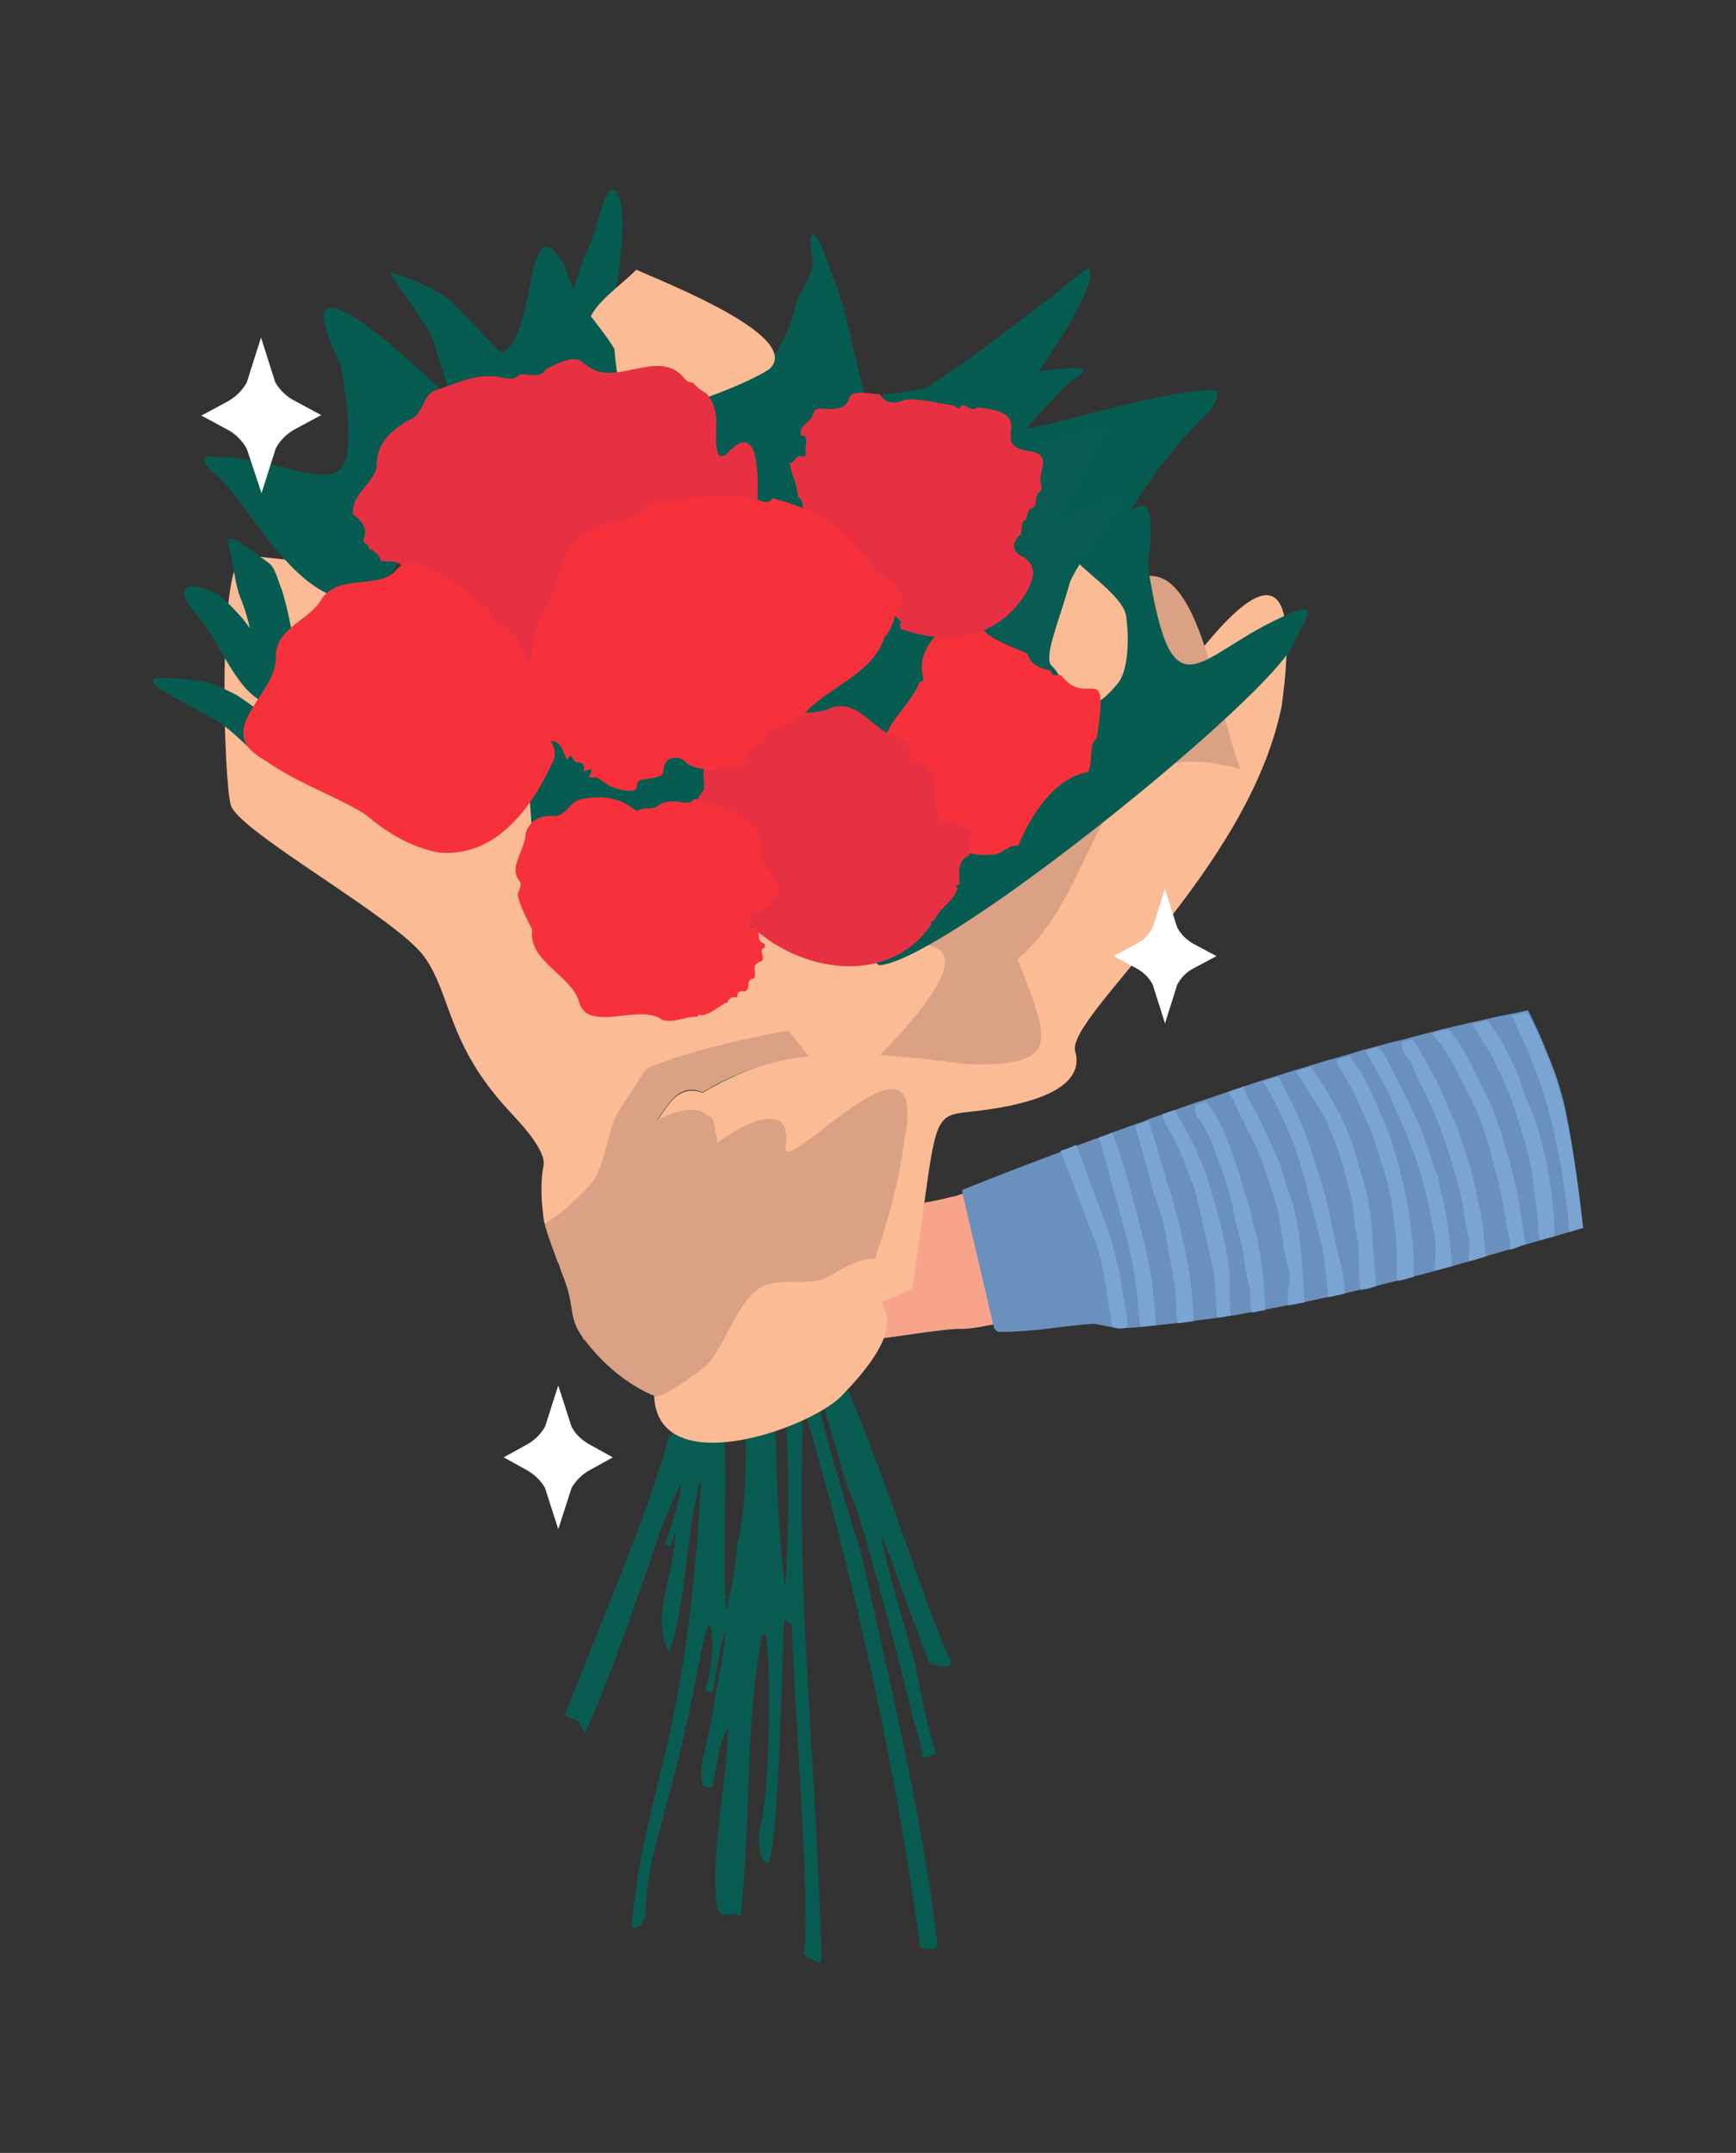 <?xml version="1.0" encoding="utf-8"?>
<!-- Generator: Adobe Illustrator 26.0.2, SVG Export Plug-In . SVG Version: 6.00 Build 0)  -->
<svg version="1.1" xmlns="http://www.w3.org/2000/svg" xmlns:xlink="http://www.w3.org/1999/xlink" x="0px" y="0px"
	 viewBox="0 0 340.5 422.2" style="enable-background:new 0 0 340.5 422.2;" xml:space="preserve">
<rect x="0" y="0" width="340.5" height="422.2" fill="#333333" stroke="none"/>
<style type="text/css">
	.st0{fill:#EEE8E3;}
	.st1{fill:#F7313B;}
	.st2{fill:#F9ADB5;}
	.st3{fill:#F8A48A;}
	.st4{fill:#FABB95;}
	.st5{fill:#065C51;}
	.st6{fill:#6C90BD;}
	.st7{fill:#7AA5D3;}
	.st8{fill:none;stroke:#136A37;stroke-width:0.674;stroke-miterlimit:10;}
	.st9{fill:#E62917;}
	.st10{fill:none;stroke:#FFFFFF;stroke-width:0.674;stroke-miterlimit:10;}
	.st11{fill:none;stroke:#FFFFFF;stroke-width:0.57;stroke-miterlimit:10;}
	.st12{fill:none;stroke:#FFFFFF;stroke-width:0.646;stroke-miterlimit:10;}
	.st13{fill:#CF6B4B;}
	.st14{fill:#054C42;}
	.st15{fill-rule:evenodd;clip-rule:evenodd;fill:#E5A1AB;}
	.st16{fill-rule:evenodd;clip-rule:evenodd;fill:#E47F62;}
	.st17{fill-rule:evenodd;clip-rule:evenodd;fill:#065C51;}
	.st18{fill-rule:evenodd;clip-rule:evenodd;fill:#F9ADB5;}
	.st19{fill-rule:evenodd;clip-rule:evenodd;fill:#FFFFFF;}
	.st20{fill-rule:evenodd;clip-rule:evenodd;fill:#6C90BD;}
	.st21{fill-rule:evenodd;clip-rule:evenodd;fill:#7AA5D3;}
	.st22{fill:#FFFFFF;}
	.st23{fill:#FEFEFE;}
	.st24{fill:#C8A38A;}
	.st25{fill:#DBA183;}
	.st26{fill:#D2B8A8;}
	.st27{fill:#E82E41;}
	.st28{fill:#2A372D;}
	.st29{fill:#E5A889;}
	.st30{fill-rule:evenodd;clip-rule:evenodd;fill:#FFC7D2;}
	.st31{fill:#EFA3AE;}
	.st32{fill:#DBA184;}
	.st33{fill:#6A90BD;}
	.st34{fill-rule:evenodd;clip-rule:evenodd;fill:#D6253F;}
	.st35{fill-rule:evenodd;clip-rule:evenodd;fill:#F7313B;}
	.st36{fill-rule:evenodd;clip-rule:evenodd;fill:#DBA184;}
	.st37{fill:#F1E1C9;}
	.st38{fill:#FDFBF9;}
	.st39{fill:#046857;}
	.st40{fill:#074C42;}
	.st41{fill:#8C5A51;}
	.st42{fill:#085C51;}
	.st43{fill:#E57F5D;}
	.st44{fill:#D36B4F;}
	.st45{fill:#1C1C1C;}
	.st46{fill:#E73143;}
	.st47{fill:#F5ABB6;}
	.st48{fill-rule:evenodd;clip-rule:evenodd;fill:#6A90BD;}
	.st49{fill:#D6253F;}
	.st50{fill:#C6A18A;}
	.st51{fill:#29372B;}
	.st52{fill:#012E60;}
	.st53{fill:#78391A;}
	.st54{fill:#F09880;}
	.st55{fill:#1C9697;}
	.st56{fill:#CE2E45;}
	.st57{fill:#ED3550;}
	.st58{fill:#D8013A;}
	.st59{fill:#F3F4F4;}
	.st60{fill:#911C36;}
	.st61{fill:#F42237;}
	.st62{fill:#D8A85D;}
	.st63{fill:#E52033;}
	.st64{fill:#434543;}
	.st65{fill:#E9E9E9;}
	.st66{opacity:0.31;}
	.st67{fill:#C6CAC6;}
	.st68{fill:#FFD2A8;}
	.st69{fill:#E08D77;}
	.st70{fill:#037C65;}
</style>
<g id="bg">
</g>
<g id="GŁOWNE_KOLORY">
</g>
<g id="COLOR_1">
</g>
<g id="COLOR_2">
</g>
<g id="insp">
</g>
<g id="Kosz_kwiatów">
</g>
<g id="Las_w_szkle">
</g>
<g id="Rośliny">
</g>
<g id="Pogrzebowe">
</g>
<g id="Różne">
</g>
<g id="Flower_box">
</g>
<g id="Bukiet">
	<g id="bukiet">
		<path class="st3" d="M197.3,259.3c-2.4,0.3-6.4,1.4-8.9,1.3c-3-0.1-16,2.1-18.9,2.3c-1.7,0.1,6.5-25.7,6.5-26.2
			c0.2,0,6.6-0.9,10.7-2c1.1-0.1,2.2-0.8,3.3-0.9C190.5,234,197,259.3,197.3,259.3z"/>
		<path class="st33" d="M310.5,240.8c-0.6,0.2-1.1,0.3-1.7,0.5c-0.3,0.1-0.7,0.2-1,0.3c-1,0.3-2,0.6-3,0.9c-0.2,0-0.3,0.1-0.5,0.1h0
			c-0.7,0.2-1.4,0.4-2.1,0.6h0c-1,0.3-2,0.6-3.1,0.9c-1,0.3-2,0.6-3,0.9h0c-1.6,0.5-3.2,0.9-4.7,1.4c-1,0.3-2,0.6-3,0.9
			c-1.2,0.3-2.4,0.7-3.6,1c-1.1,0.3-2.2,0.6-3.3,0.9c-1.4,0.4-2.8,0.8-4.2,1.1c-1.1,0.3-2.1,0.6-3.1,0.8c-1.4,0.4-2.9,0.7-4.3,1.1
			c-0.4,0.1-0.7,0.2-1.1,0.3c0,0,0,0,0,0c-0.3,0.1-0.6,0.2-1,0.2c0,0-0.1,0-0.1,0c-0.2,0.1-0.5,0.1-0.7,0.2
			c-1.1,0.2-2.1,0.5-3.1,0.7c-1,0.2-2.1,0.5-3.2,0.7c-1.5,0.3-3.1,0.7-4.6,1c-1.1,0.2-2.1,0.4-3.2,0.6c-1.5,0.3-3,0.6-4.6,0.9
			c-0.9,0.2-1.7,0.3-2.6,0.5c-1.4,0.2-2.7,0.5-4.1,0.7c-0.9,0.1-1.7,0.3-2.6,0.4c-1.5,0.2-3.1,0.4-4.6,0.6c-1,0.1-2,0.3-3.1,0.4
			c-1.5,0.2-2.9,0.3-4.4,0.5c-1,0.1-1.9,0.2-2.9,0.3c-0.9,0.1-1.9,0.2-2.8,0.2c-0.5,0-1,0.1-1.6,0.1c-0.2,0-0.6-0.1-1.2-0.2
			c-1.4-0.2-3.5-0.7-4-0.7c-7,0.5-11.1,1.6-18.6,1.6c-0.2,0-0.8-0.7-0.8-0.7l-0.2-0.8l-6-25.6l-0.1-0.6c0,0,0.2-0.3,0.4-0.3
			c6.3-2.5,12.7-5,19.2-7.4c0.1,0,0.2-0.1,0.3-0.1c0.7-0.2,2.1-0.8,2.6-1c0.1,0,0.1,0,0.2-0.1c1.4-0.5,2.9-1.1,4.4-1.6
			c0.9-0.3,1.8-0.6,2.6-1c1.5-0.5,3-1.1,4.5-1.6c0.9-0.3,1.8-0.6,2.6-1c0.9-0.3,1.7-0.6,2.6-0.9c0.8-0.3,1.5-0.5,2.3-0.8h0
			c1.3-0.5,2.6-0.9,3.9-1.4c0.7-0.2,1.5-0.5,2.2-0.7c1.6-0.5,3.1-1.1,4.7-1.6l2.9-1c1.2-0.4,2.5-0.8,3.7-1.2c1-0.3,1.9-0.6,2.9-0.9
			c1.2-0.4,2.3-0.7,3.5-1.1c1-0.3,2-0.6,3-0.9c1.6-0.5,3.2-1,4.8-1.4c0.9-0.3,1.8-0.5,2.7-0.8c1-0.3,2-0.6,3-0.9h0
			c0.8-0.2,1.6-0.4,2.3-0.6c0,0,0,0,0,0c1.6-0.4,3.1-0.9,4.7-1.2c0.7-0.2,1.5-0.4,2.2-0.6c1.3-0.3,2.6-0.7,3.9-1
			c0.4-0.1,0.7-0.2,1.1-0.3c0.4-0.1,0.7-0.2,1.1-0.3c0,0,0,0,0.1,0c0.3-0.1,0.6-0.1,0.9-0.2c1.5-0.4,3-0.7,4.6-1.1
			c1.1-0.2,2.1-0.5,3.2-0.7c1.6-0.4,3.1-0.7,4.7-1c0.6-0.1,1.2-0.2,1.8-0.4v0c0.5-0.1,1-0.2,1.4-0.3c1.3,2.6,2.6,5.3,3.6,8
			c0.5,1.2,2.5,5.6,3.8,11.7C308.7,225.7,309.9,235.3,310.5,240.8z"/>
		<path class="st7" d="M277.3,250.4c-1.1,0.3-2.1,0.6-3.1,0.8c-0.2-0.5-0.3-1.2-0.3-1.8c0.3-4-0.2-8-0.7-11.9
			c-0.4-3-1.1-6.1-2.1-9.1c-0.8-2.2-1.3-4.5-2.2-6.7c-0.9-2-1.8-4-2.7-6c-1-2.3-2.4-4.5-3.7-6.7c-0.2-0.4-0.3-0.8-0.3-1.2
			c0.9-0.3,1.8-0.5,2.7-0.8c0,0.8,0.7,1.3,1.1,1.9c2.3,3.3,3.7,6.9,5.2,10.4c1.9,4.4,3.1,8.9,4.2,13.5c1,4.6,1.6,9.2,1.9,13.8
			C277.2,247.5,277.3,249,277.3,250.4z"/>
		<path class="st7" d="M269.8,252.3c-0.4,0.1-0.7,0.2-1.1,0.3c0,0,0,0,0,0c-0.3,0.1-0.6,0.2-1,0.2c0,0-0.1,0-0.1,0
			c-0.2,0.1-0.5,0.1-0.7,0.2c-0.3-1.8-0.4-4.1-0.4-5.7c0-1.9-0.1-3.8-0.5-5.6c-0.5-2.1-0.3-4.4-0.9-6.5c-0.7-2.9-1.4-5.7-2.3-8.6
			c-0.6-1.9-1.4-3.6-2.1-5.5c-0.8-2.2-2.3-4.2-3.5-6.2c-0.9-1.6-1.9-3.2-3.1-4.8c1-0.3,2-0.6,3-0.9c1.9,2.6,3.6,5.4,5.1,8.2
			c1.6,3,2.9,6.2,3.8,9.4c1.3,4.4,2.7,8.7,3,13.2c0.2,3.3,0.5,6.6,0.7,9.8C269.9,250.4,269.9,251.4,269.8,252.3z"/>
		<path class="st7" d="M263.7,253.7c-1,0.2-2.1,0.5-3.2,0.7c-0.3-3.4-0.6-7.5-1.4-10.8c-0.9-3.6-2-7.2-2.8-10.8
			c-0.5-2.1-1.2-4.2-1.8-6.3c-0.5-1.7-1.2-3.3-1.9-5c-1.5-3.2-2.9-6.4-4.9-9.4v0c1-0.3,1.9-0.6,2.9-0.9c0.4,0.3,0.6,0.8,0.8,1.2
			c2,3.8,3.9,7.7,5.3,11.8c0.6,1.7,1.1,3.4,1.6,5c0.9,2.7,1.7,5.3,2.3,8.1c0.6,2.8,1.2,5.7,1.8,8.5c0.3,1.5,1,2.9,1,4.5
			C263.6,251.2,263.9,252.6,263.7,253.7z"/>
		<path class="st7" d="M291.4,246.4c-1,0.3-2,0.6-3,0.9c-0.4-0.3-0.5-0.7-0.3-1.3c0.6-2.5-0.5-4.8-0.8-7.2c-0.4-2.8-1-5.6-1.8-8.3
			c-0.8-3-1.8-5.9-2.8-8.7c-0.7-1.9-1.5-3.8-2.3-5.7c-1.1-2.4-2.5-4.7-3.4-7.2c-0.4-1-1.3-1.7-1.7-2.7c-0.3-0.6-0.5-1.2-0.4-1.8
			c0.7-0.2,1.5-0.4,2.2-0.6c1.5,2.1,2.5,4.4,3.8,6.6c1.7,2.9,2.7,6,4.1,8.9c0.9,1.8,1.4,3.8,2.1,5.7c1.6,4.4,2.5,8.9,3.4,13.4
			C291,241,291.1,243.7,291.4,246.4z"/>
		<path class="st7" d="M296.1,245.1c0.4-1.5-0.3-2.9-0.5-4.4c-0.7-4.2-1.5-8.5-2.7-12.7c-0.5-1.8-0.9-3.7-1.6-5.6
			c-0.8-2.5-1.7-4.9-2.9-7.2c-1.8-3.4-3.3-6.8-5.5-10.1c-0.2-0.3-0.5-0.6-0.7-0.8c-0.2-0.2-0.8-0.9-1.3-1.7c0.4-0.1,0.7-0.2,1.1-0.3
			c0.4-0.1,0.7-0.2,1.1-0.3c0,0,0,0,0.1,0c0.3-0.1,0.6-0.1,0.9-0.2c0.4,0.4,0.6,0.8,0.8,1c2.8,3.6,4.4,7.6,6.4,11.5
			c2.6,5.1,3.9,10.4,5.4,15.7c1,3.8,1.5,7.6,2.1,11.4c0.1,0.9,0.3,1.7,0.4,2.5C298.1,244.5,297.1,244.8,296.1,245.1z"/>
		<path class="st7" d="M284.8,248.3c-1.1,0.3-2.2,0.6-3.3,0.9c-0.1-0.8-0.1-1.7,0-2.1c0.4-3.1-0.4-6.1-1-9.1
			c-0.5-2.9-1.2-5.8-2.1-8.7c-0.8-2.5-1.8-5-2.8-7.5c-1-2.4-2.1-4.7-3.1-7.1c-1.2-2.7-4.8-8.6-4.7-8.7h0c0.8-0.2,1.6-0.4,2.3-0.6
			c0,0,0,0,0,0c0.5,0.1,0.9,0.5,1.2,1.1c1.2,2,2.2,4.2,3.3,6.3c1.1,2.2,2.2,4.4,3.2,6.6c0.9,1.9,1.5,3.8,2.3,5.7
			c0.6,1.6,0.8,3.4,1.7,5c0.5,0.8,0.4,1.8,0.6,2.6C283.7,237.3,284.5,243.3,284.8,248.3z"/>
		<path class="st7" d="M304.8,242.5c-0.2,0-0.3,0.1-0.5,0.1h0c-0.7,0.2-1.4,0.4-2.1,0.6h0c-0.5-0.7-0.4-1.5-0.5-2.4
			c-0.2-3.5-0.7-7-1.2-10.6c-0.6-4-1.9-7.9-3.1-11.7c-0.8-2.6-1.8-5.3-3.1-7.9c-0.9-1.7-1.5-3.6-2.7-5.2c-1-1.4-1.7-2.8-2.6-4.2
			c-0.1-0.1-0.2-0.3-0.3-0.4c1.1-0.2,2.1-0.5,3.2-0.7c0.1,0.1,0.1,0.1,0.1,0.2c1.2,1.9,2.5,3.7,3.4,5.6c1.2,2.4,2.5,4.8,3.2,7.4
			c0.5,1.8,1.4,3.5,2.1,5.3c2.6,7.4,3.9,14.9,4.2,22.6C304.7,241.6,304.8,242.1,304.8,242.5z"/>
		<path class="st7" d="M255.9,255.4c-1.1,0.2-2.1,0.4-3.2,0.6c-0.6-2.5,0.8-5,0-7.5c-1.2-4-1.3-8.1-2.3-12c-0.6-2.3-1.5-4.5-2.1-6.7
			c-0.8-2.6-2-5.1-3.3-7.7c-1.1-2.1-2.2-4.2-3.1-6.4c-0.2-0.5-0.8-1-0.9-1.6l2.9-1c0.6,1.9,1.7,3.6,2.6,5.3c1.4,2.8,2.7,5.7,4,8.6
			c1,2.1,1.3,4.3,2.2,6.5c0.8,1.9,1.3,4.1,1.7,6.2C255.4,245,255.5,250.2,255.9,255.4z"/>
		<path class="st7" d="M248.2,256.9c-0.9,0.2-1.7,0.3-2.6,0.5c-0.2-0.4-0.2-1.1-0.3-1.8c-0.1-1.2,0-2.5-0.3-3.7c-1-3.4-1-7-2.1-10.3
			c-0.3-0.8-0.6-1.7-0.7-2.5c-0.6-4.7-2.4-9.2-4-13.7c-0.8-2.1-1.8-4.3-3.2-6.2c-0.6-0.7-0.6-1.6-0.6-2.5c0.7-0.2,1.5-0.5,2.2-0.7
			c1.9,2.5,3.3,5.2,4.3,8c0.7,2,1.5,4,2.1,6c0.7,2.4,1.4,4.8,2.2,7.2c0.3,1,0.3,2,0.6,3c0.9,2.5,1.2,5.2,1.7,7.8
			C247.8,250.5,247.9,254,248.2,256.9z"/>
		<path class="st7" d="M310.5,240.8c-0.6,0.2-1.1,0.3-1.7,0.5c-0.3,0.1-0.7,0.2-1,0.3v-0.1c-0.1-2.8-1.4-13.1-3.5-21.6
			c-1.5-6.4-3.8-11.7-4.1-12.5c-0.9-2.5-2.2-4.9-3.3-7.4c-0.1-0.3-0.3-0.6-0.5-0.8c0.6-0.1,1.2-0.2,1.8-0.4v0c0.5-0.1,1-0.2,1.4-0.3
			c1.3,2.6,2.6,5.3,3.6,8c0.5,1.2,2.5,5.6,3.8,11.7C308.7,225.7,309.9,235.3,310.5,240.8z"/>
		<path class="st7" d="M241.4,258c-0.9,0.1-1.7,0.3-2.6,0.4c-0.1-0.5-0.2-1-0.2-1.4c-0.2-3.4-0.3-6.7-1.1-10.1
			c-1-4.2-1.8-8.4-2.9-12.6c-0.6-2.4-1.7-4.6-2.5-6.9c-0.9-2.4-2.3-4.7-3.5-7.1c-0.2-0.3-0.4-1-0.6-1.8c0.8-0.3,1.5-0.5,2.3-0.8h0
			c0.4,0.6,0.8,1.2,1,1.6c1.2,2,2.3,4.1,3.3,6.2c0.7,1.6,1.4,3.3,2,4.9c0.8,2.6,1.6,5.2,2.3,7.8c1.1,4.2,2.1,8.4,2.3,12.7
			C241.1,253,241.2,255.8,241.4,258z"/>
		<path class="st7" d="M234.1,259.1c-1,0.1-2,0.3-3.1,0.4c-0.2-0.9-0.3-1.9-0.3-2.4c0.1-5.4-1.5-10.6-2.2-15.8
			c-0.4-2.5-1.4-4.9-2.2-7.4c-0.1-0.2-2.8-10.3-3.7-13.2c0.9-0.3,1.8-0.6,2.6-1c1.5,4,3.9,13.1,4.4,14.3c0.5,1.5,0.9,3.1,1.3,4.6
			c0.9,3.7,1.8,7.4,2.4,11.2C233.8,252.4,233.9,256.3,234.1,259.1z"/>
		<path class="st7" d="M226.7,259.9c-1,0.1-1.9,0.2-2.9,0.3c-0.2-0.4-0.3-0.9-0.3-1.2c0-0.8-0.1-1.5-0.2-2.3
			c-0.4-5.8-1.5-11.5-3.2-17.1c-0.2-0.8-4-15-4.6-16.5c0.9-0.3,1.8-0.6,2.6-1c1.6,2.9,5.3,17.6,5.8,19.5c1.2,4.8,2.3,9.7,2.5,14.6
			C226.5,257.2,226.8,258.7,226.7,259.9z"/>
		<path class="st7" d="M221.1,259.6c0,0.3,0,0.6-0.1,0.8c-0.5,0-1,0.1-1.6,0.1c-0.2,0-0.6-0.1-1.2-0.2c-0.1-0.1-0.1-0.3-0.1-0.5
			c-0.5-3.1-1.1-7.2-1.7-10.3c-0.5-2.5-1.1-5.1-2.2-7.6c-0.2-0.5-5.8-15.5-6.2-16.2v0c0.1,0,0.1-0.1,0.3-0.1c0.7-0.2,2.1-0.8,2.6-1
			c0.1,0,0.1-0.1,0.2-0.1v0c0.7,1.9,6.5,17.3,7,19.2c0.7,2.8,1.6,5.7,1.9,8.6C220.3,254.5,221.1,257.5,221.1,259.6z"/>
		<path class="st5" d="M116.1,86l-58.5,64.3l99.7,74.4l73.2-83.6l-11.1-28.2c-6.9,4.4,1.4-16.6,17.7-32.1c1.4-1.4,2.3-4.3,1-4.3
			c-10.6,0-32.7,7.4-36.8,7.5c0,0,7.7-8.6,8.8-9.3c2.9-1.7,3.6-2.7-0.6-2.5c-0.9,0.1-2,0.2-3.3,0.3L116.1,86z"/>
		<path class="st4" d="M251.4,138.4c-6.5,32.5-42.5,61.1-40.5,67.8c2.3,8.2-11.6,10.7-18.7,11.6c-10.1,1.3-8-1.5-13.2,34.8
			c-24,13.4-0.9-23.1-3.9-34.4c-6.6,14.3-22.9,6.1-33.1,11.6c-2.3,0.8-7.5,13.3-15.5,9.9c-4.1-1.3-4.1-0.1-3.2-4.5
			c3-4.2,1.4-8.3,1-11.8c5.8-1.2,6.3-11.7,13.5-9.1c19.2-11.4,38.7-9.5,60.3-7.8c7.5-4.6-0.4-15.9,0.1-21.4
			c6-3.7,8.9-15.6,16.7-27.8C233.7,128,257.5,93.3,251.4,138.4z"/>
		<path class="st50" d="M125.1,230.2c0.3-1.2,0.4-2.4,0.1-3.5C125.7,227.7,125.9,228.9,125.1,230.2z"/>
		<path class="st32" d="M143.3,238.6c-8.7,6.2-27.3,12.7-28.8,24.3c0-0.1-4.7-15.5-5-15.1c-4.4-11.9-5.3-12.8,7.9-17.2
			c0.5-0.2-0.2-0.9,2.7-4.4c4.7-5.6,16.1-11.2,18.8-7.2C141.2,217.4,141,236.7,143.3,238.6z"/>
		<path class="st50" d="M115.1,240.3c-0.4-0.6-0.3-1.7,0-2.7C114.9,238.5,114.8,239.5,115.1,240.3z"/>
		<path class="st50" d="M119.5,241.4c-0.5-0.2-0.9-0.4-1.3-0.6C118.6,240.9,119.1,241,119.5,241.4z"/>
		<path class="st32" d="M126.5,209.9c-6.9,3.7-16.7,31.1-7,31.5c4.1,0.4,5.3-10.9,5.7-14.8c-3-3.7,0.3-3.1,2.4-5.4
			c3-3.1,4.7-9.2,10.2-7c16.5-10,33-7.9,52-5.5c19.1,0.5,15.7-5,9.8-20.6c17.9-15.3,13.3-45.7,43.7-37.3
			c-5.2-12.8-8.8-49.3-24.4-34.3c-2.4,4.5,4.2,9.9-1,19.5c-19.9,18-7.7,14.2-26.9,36.6c-2.5,3.6-1.2,4.4-2.5,2
			c-3.4-5.9-21.5-14.1-19.5-6.6c7.1,25.7-29.8,35.7-37.7,39.1C129.8,207.7,127.6,209.3,126.5,209.9z"/>
		<path class="st26" d="M118.1,240.9c0.5,0,1,0.2,1.3,0.6C119,241.2,118.6,241,118.1,240.9z"/>
		<path class="st4" d="M48.2,108.6c2.2,1.5,32.4,0.7,41.7,14.7l10.1,18c8,12-0.2,47.3,15.4,54.3c28.4-8.6,23.6-14.3,26-14.1
			c4.3-0.3,19.1,3.9,23.6,5c6.1,1.4-2.3,14.2-4.5,14.6c-19,3-32.7,7.4-34,8.9c-0.3,0.3-2.6,4.1-4.9,7.5c-2.9,4.5-2.5,11.2-6.1,15.1
			c-5.5,6-8.7,7.2-8.7,7.4c0-0.1-1.2-6.3-0.2-11.4c0.6-3.1-4.8-8.6-6.7-10.7c-12.3-13.2-11.3-22.8-16.7-30.3
			c-5.4-7.5-36-24.3-37.9-29.6C43.9,153.9,42.4,109,48.2,108.6z"/>
		<path class="st5" d="M188.6,98.6c-5.3-0.6,28.5-39.6,25-46.2c-6.8,5.3-29.1,23-36.1,25.9c-9.6,4.9-11.8,12.6-16.3,11.4"/>
		<path class="st32" d="M177.3,223.9c-1.4,13.2-9.9,38.9-20.4,51.2c-1.7,2-7.9-3.4-10.2-1.9c-8.4,5.5-22.9,2.2-32.6-11.2
			c-2.7-3.8-1.3-6.2-3.8-12.1c-4.1-9.5,11.4-2.2,16.3-10.3c10-16.3,29.5-27.2,27.5-14.9C152.7,232.5,182.9,196.8,177.3,223.9z"/>
		<path class="st5" d="M66.9,71.7c-15.4-31.1,26.5,11,31.3,16.7c-15.1,1.3-17.2,21.6-25.1,29c-12.7,3.1-21.3-13.6-28.6-22.1
			c-1.3-1.8-7.5-5.9-2.7-5.8C62.8,90.3,72.3,104.3,66.9,71.7z"/>
		<path class="st5" d="M164.3,56.6c2.7,8.7,4.4,18.5,6.9,26.9c-2.7,0.9-5.9,0.8-7.5,3.7c-4.9,2.1-25.8,0-29.1-3.4
			c-1.4-8.3,4.5-17,9.8-12c4.1,3.9,9.3-2.4,11.6-11.8c0.6-2.7,4-6.5,3.4-9.3c-1.1-5.1,0.1-7,2.4-0.8
			C162.6,52.3,163.6,55.1,164.3,56.6z"/>
		<path class="st42" d="M216.9,84c-7.7,16.8-22.2,43.1-40.7,25.4C182,96.5,207.9,84.2,216.9,84z"/>
		<path class="st42" d="M180.5,381.9c0,0,3.6,1.3,3.3-1.1c-3.1-25.9-9.5-51.6-14.8-75.8c-0.5-1.9-10.7-33.4-8.1-32.1
			c-0.9-2.3,4.5,16.3,5.8,20c1.5,0.9,11.6,40.4,11.9,41.9c0.6,3.4,2,6.2,2.4,9.9l2.7-0.7c-1.8-4.3-4-17-4.5-18.8
			c-2.1-7.3-6.9-23.6-6.1-23.7c0.2,0,8.9,24.7,9.3,24.8c1.9,0.4,4.8,1.4,3.9-1.1c-3.9-6.4-17.4-52.5-27.9-68.2
			c-0.6-0.9-1.2-1.7-1.8-2.4c0,0-0.1-0.2-0.2-0.2c-4.3-4.9-8-3.5-10,9.8c0,0.1-0.2,1.1-0.2,1.2c-0.7,12.4,1.4,25.9-1.7,37.9
			c0,3.3-1.5,10.9-2.1,12.3c-1-14,1-29.3-1.3-42.7c-2.6,3.8-7.3,5.8-10,9.1c-0.1,0.1-0.7,2.7-0.7,2.8c-4.3,14.1-14,37.2-19.6,51.4
			c1.9,2,1.9-0.7,3.9,3.8c6.1-13.8,10.3-26.8,15.2-40.8c0.3-0.7,2.7-6.6,3.6-8.2c0.5,2-2.8,10.9-3.1,12c0.8-0.4,0.3,0.6,1.1,0.1
			c0,0.5,1-3.1,1-2.6c0,7.9-5.1,16.2-1.2,23.6c3.6-11,3-22.9,6.2-34.4c-0.9,19.7-3.1,38.8-7.9,57.7c-3.1,12.7-4.2,16.7-5.7,29.8
			c-0.2,1.9,2.6,0.5,2.7-1.9c0.3-8.6,1.8-12.4,5.7-27.4c5-19.1,6.5-35.6,7.4-26.7c0.1,1.3-0.1,5.8-0.9,8.6c-0.6,1.9-0.6,1.7,0.9,2.1
			c0.5-1.5,1.6-10.1,2.5-11.8c0.3-0.6-0.7,6.3-0.6,5.6c-0.6,3.2-1.2,6.4-1.7,9.5c-1.4,8.3-3,11.3-2.1,14.7c0.1,0.4,1.9,1.3,2.1-0.1
			c0.8-4.7,1.4-7.6,1.9-9l1-2.2c0.1,1.3-0.3,6.2-0.7,9.6c-0.4,4.5-2.7,18.9-1.4,25.6c0.6,3.1,2.5,0.9,4.6,1.9
			c2.1-21.1,0.8-36.1,4.1-55c0.8-0.2,0.8-0.2,0.8-0.2c0.9,5.8,0.7,16.4,0.5,22c-0.3,5.8-0.4,11-1.8,16.9c-0.2,2-0.1,5.3,1.7,6.1
			c2.1-3.2,2.7-37.8,3.2-47.8c0,0,1.6,0.5,1.6,1.5c-0.1,8.4,3.9,58.2,2.2,64c1.8,0.9,3.5,2.8,3.5,0.8c-0.8-36.1-5.2-72.3-3.5-108.2
			C167.8,310.6,175.6,346,180.5,381.9z M154,311.4c-2.2-17.1-1.6-33.6-2.4-51.1c0.1,0.4,0.3,0.7,0.4,1
			C155,277.1,155,295.4,154,311.4z"/>
		<path class="st5" d="M150.9,67.3c-3.4,8.5-18.8,12.8-26.1,13.2c-10,0.5-10.9-5.8-10.9-11.6c0-4.9-2.6-1.6-2.1-7.7
			c0.3-4.6,2.7-10.9,3.9-13.2c1.3-2.7,2.8-10.8,4.3-10.8c2.6-0.1,2.2,8.4,1.7,13c-0.4,3.3,0,6.9-3.9,11.2c4.8,4.7,3,12.7,6.9,17.1
			c5.8,2.3,7.3-6.5,2.8-9C136.7,66.4,134.4,77.9,150.9,67.3z"/>
		<path class="st4" d="M150.9,72.4c-5.4,3.5-19.2,8.3-24.4,9c-4.5,0.6-7.4-2.8-9.2-4.8c-2.3-2.7-2.2-9.4-1.8-13.3
			c0.4-3.4,6.6-7.6,9.3-10.4C131.6,55.9,157.6,66.2,150.9,72.4z"/>
		<path class="st4" d="M165.5,273.3c-5.5,6.5-36.4,17.7-37.2,0.5c1,0.5,4.6-1.8,9.4-5.3c4-2.9,6.1-12,10.9-15.6
			c3.9-2.9,10.4-0.4,13.8-2.5c7.5-4.6,12.5-5.7,10.1,2.8C171.5,256.4,179.8,258.4,165.5,273.3z"/>
		<path class="st4" d="M144.6,194.3c37.1-13.1,58.2-16.2,22,18.6C159.8,213.4,154,196.3,144.6,194.3z"/>
		<path class="st5" d="M106.2,87.2c-9.4,4.2-24.8-2.5-18.6-8.3c1.3-1.2-0.9-6.2-2.7-12.3c-0.6-2.3-8.6-12.9-8.3-13
			c0.8-0.2,8.7,2.7,11.7,5.4c4.1,3.7,9.5,10.3,10.2,10.1c7-2.8,4.3-31.3,12.5-16.5c1.7,6.8,6.3,10.5,9.5,15.8c0.4,3.9,1,14.5,7,11.6
			c8.5,2-9,6.6-11.9,3.5C111.4,82.2,109.2,85.8,106.2,87.2z"/>
		<path class="st5" d="M225.1,110.7c4.9-34.4-21.7,18.7-24.5,25.6c14.7-3.5-37.9,48.4-28.1,53c13-1,77-52.8,81.3-63.2
			c0.6-2.1,5.3-7.9,0.8-6.4C234.9,127.1,230.2,143.3,225.1,110.7z"/>
		<path class="st4" d="M211.6,110.5c2.7,2.7,8.9,7,9.3,10.4c0.5,3.9,0.6,10.6-1.8,13.3c-1.7,2-4.7,5.4-9.2,4.8
			c-5.2-0.7-19-5.6-24.4-9C186.6,125.1,204.8,113.5,211.6,110.5z"/>
		<path class="st42" d="M182.1,141.6c12.2,5.5,32.2-3.3,24.2-11c-1.7-1.6,1.2-8.1,3.5-16.2c0.8-3,11.2-17.1,10.8-17.2
			c-1-0.3-11.3,3.6-15.2,7.1c-5.4,4.8-12.5,13.7-13.2,13.3C188.5,115.7,186,142.4,182.1,141.6z"/>
		<path class="st5" d="M47.5,121.2c3.5,4.6,9.4,12.3,5.8,17c-6.7-1.2-10.1-12.6-14.6-17.5c-4.7-5-2.6-7.5,3.7-4.3
			C43.8,117.2,45.4,118.9,47.5,121.2z"/>
		<path class="st5" d="M46.4,136.3c4.9,3.1,17.1,12.8,11.3,14c-6.3,1.3-9.9-6.1-15.8-9.3c-11-6.1-19.1-9.6-2.3-7.4
			C41.3,133.8,43.5,134.8,46.4,136.3z"/>
		<path class="st5" d="M55.4,116c1.6,5.6,4.9,19.6-0.9,17.9c-5.9-1.7-3.5-7.4-7.4-16.8c-0.9-2.1-1.5-7.4-1.9-8.6
			c-1.5-4.7,0.5-3.3,7.5,1.9C54,111.3,54.4,113.6,55.4,116z"/>
		<path class="st46" d="M99.4,131.1c-7.7-3.1-12-8.5-15.3-15.5c0-0.9-0.6-0.9-1.3-0.9c-2.3,0.4-2.1-2.4-4-3c0.1-2.1-2.8-1.4-4.1-1.7
			c-0.3-1.2-1.2-1.9-2.3-2.4c0.1-0.9-1.3-0.9-1.1-1.8c1-2.3-0.6-3.8-2.1-5c-0.2-4.1,4-5.8,4.7-9.3c-0.2-4.4,2.7-6.9,6-9
			c3.4-0.9,2.8-5.5,6-6.1C90,75,93.7,73.1,98.2,74c1.3,0.3,2.7,0.6,3.8-0.6c1.9-0.1,3.9,0.9,5.1-1c8.6-4.6,5.8,0.2,11.8,0.7
			c5,0.3,11-3.6,15,0.7c0.4,0.5,1,1.3,1.9,1.2c0,0.1,0.1,0.2,0.2,0.1c0.7,0.9,1.6,1.5,2.5,2c0,0,0,0,0,0c3.6,4,0.9,8.9,2.5,12.2
			c0.9,0.3,1.5-0.1,2-0.8c7.1-7.2,5.5,9.9,5.4,13.3c-4.3,1.8-8.4-1.5-12,0.9c-1.5,1.3-5.2-3.3-7-3.4c-2.3,0-1.8,8.1-3.8,9.1
			c-2.8,1.5-8.1-4.7-9.3-1.5c-1.5,7.1-8.5,11.9-7.6,19.9c0,1.5-0.3,2.9-1.7,3.8c-5.2,5.8-5.3-3.4-6.2-3.3c-0.6-0.1,4.4,4.6,1,3.9
			C101.2,130.5,100.2,131.5,99.4,131.1z"/>
		<path class="st1" d="M63.2,117.3c3.4-4.8,11.4-1.7,14.5-5.5c4.1-5,14.6,5.1,19.1,8.6c0.2,0.2-1,0.5-0.2,0.9
			c4.8,2.3,6.7,6.6,7.7,11.4c1,4.8-0.6,6.7,1.8,10.2c1.1,1.8,3.3,3.2,2.6,5.9c-4.1,9.2-11.2,19.4-22.6,18.4
			c-5.7-1.1-10.2-3.9-14.6-7.6c-6.3-3.8-13.4-6.1-19.5-10.5c-10.7-5.7,2-12.6,2.1-19.9C53.8,123,60.7,121.9,63.2,117.3z"/>
		<path class="st1" d="M192.9,123.6c2,2.1,5.6,3.2,8.6,4.6c0.7,2.2,2.5,2.9,4.6,3.3c0.1,1.4,1.3,0.7,2,0.9c5.3,6.9,9.6-3.9,7,12.4
			c-1.7,1.2-0.6,4.7-1.7,6.6c-6.6,1.1-11.3,8.6-13.7,14.5c-2.1-0.4-3.1,1.9-5.3,1.7c-5,0.6-9-2.4-14.2-2.5c0-3.7-6.2-3.2-6.2-6.2
			c3-3.6,4.1-9.8-1.1-11c0.4-6.3,5.4-9,7.5-14.2c0.9,0,0.7-0.5,0.6-1.1c-0.9-4.1,1.4-6.9,3.8-9.3
			C187.7,123.4,190.3,123.1,192.9,123.6z"/>
		<path class="st46" d="M146,180.2c6.7-9.1-1.3-6.5-1.2-13.4c1.2-6.2-12.1-5.9-6.8-11.8c0.4-1.9-0.8-4.8,1-6.1
			c0.7,0,1.4,0.1,1.8-0.8c1.4,0,1.9,1.6,2.9,1.7c0.4-0.1,1-0.2,0.6-0.9c-1.1-6,6.8-6.5,10.4-9.6c2.6,0.6,5,0.7,7.6-0.2
			c6.1-2.8,8.8,4.7,14.4,5.7c2.2,0.7,1.3,4.7,4.2,4.9c1.1,0.3,1,1.6,2,1.8c1.4,3.1-1.1,11.3,4.3,9.8c3.4,1.5,3.6,2,2.8,6.5
			c-2.3,1.1-1.9,3.4-1.8,5.7c-0.5,0-1,0.1-0.4,0.7c-0.6,2.5-3.7,4-4.4,6.1c-0.4,0.4-1,0.3-0.8,1.1
			C173.7,194.2,155.1,190.3,146,180.2z"/>
		<path class="st1" d="M150,185.1c0,0.2,0,0.4,0,0.7c-1.4,0.6,0.2,1.6-0.6,2.7c-2.4,0.6-0.8,2-1.5,3.4c-1.9,0.1-0.4,2-1.8,2.5
			c-1.2-0.2-1.5,0.3-1.5,1.2c-1-0.2-1.8,0.2-1.9,1.1l-0.1-0.1c-1.3,0.4-2.9,2.2-4.9,2.5c-0.4-0.1-0.8-0.2-0.9,0.3
			c-2.6-0.1-4.4,1.3-6.9,0.6c-4.4-3.4-14.9,2.9-16.4-3.8c-1.6-4.9-10-7.9-9.1-13.8c-0.9-2-2.2-4.1-2.7-6.3c-0.6-1.1,1.2-2.3,0-3.6
			c-1.9-2.7,1.5-6.1,1.4-9.2c0.9-2.2,2.3-3.3,5.1-3.3c2.9,0.4,3.3-2.8,5.9-3.3c4.1-0.8,7.5-0.3,10.8,2.4c1.1-1,3-0.1,4.2-1.1
			c0.9-0.8,2.2-0.9,3.7-0.8c1.1,0.1,2.6,0.7,3.3-0.5c4.8,0.6,13.8,4.2,13.4,9.9c-0.7,1.9,0.2,3.1,1.6,4.4c3.8,4.1,0.3,5.6-2.1,8.2
			c-1-0.1-2-0.1-1.7,1.1c-0.3,1.1-0.4,1.6,1,1.6C149.5,182.8,148,184.5,150,185.1z"/>
		<path class="st46" d="M166.6,77.9c1.1-1.7,4.2-0.5,6-0.6c0.8,1.7,2.7,2.1,4.9,1.1c3.3-0.3,6.4,0.7,9.5,1.1c0.5-0.1,1,1.5,1.5,0
			c1.2-0.2,2,1.4,3.2,0.4c13.1,1.2,0.9,7.5,10.9,8.7c3.8,0.9,0.8,4.3,1.6,6.3c0.1,0.5,0.1,1-0.1,1.5c-1.5,0.6-0.3,2.5-1.7,3.3
			c-1,0.1-0.7,1.5-1.2,2.2c-1.2,0.6-0.6,1.9-1,2.9c-1.7,1.4-2,3.5,0.7,4.5c2.7,2.2,1.8,4.2,0.4,6.9c-5.4,8.9-15.1,10.6-24.7,7.1
			c0-0.4-0.1-0.9,0.1-1.1c1.7-1.6-1.3,1.7,0,0c0.5-0.7-5.3-4.2-5.8-4.8c-1.4-1.4,2.1-2.6,0-3.3c-0.6-0.2-3.4-0.5-3.7-1.1
			c-0.9-2.2-1.2-1.9-2.9-3.4c-1.8-1.5-3.7-4.9-6-5.6c-2.4-0.8,0.5-5.1-1.8-6.6c-0.1-2.4-1.3-4.3-1.6-6.6c1.2-0.1,1.1-1.5,2.2-1.4
			c1.1,0.4,1-0.2,0.9-0.9c-0.2-1.1,0.9-3.1-0.9-3.1c-0.5-2.3,2.2-2.4,2.5-4.6c0.2-0.5,0.7-0.6,1.1-0.7
			C162.8,80.3,166.1,80.6,166.6,77.9z"/>
		<path class="st1" d="M119.2,153.9c0.1,0.4,5.7,2.2,5.7,0.4c0-0.8,0.4-1.4,1.1-1.4c6.5-0.9,2.6-1.3,5.1-4c1.1-0.4,2.5-0.6,3.6,0.8
			c3.1,2,7.8,1,11.4,0.7c-0.6-3.8,3.5-3.6,4.6-6.5c0.4-1.2,1.6-1.2,2.7-1.1c0.7-0.6,1.4-1.3,2.4-1.2c0.2-0.9,0.7-1.3,1.6-1.2
			c0,0,0,0,0,0c4.6-5.6,13.9-8.1,16.1-15.5c1.8-1.7,1.7-4.4,3.2-6.3c1.4-2.7-2.8-5.6-5-6.7c-5.5-8.2-10.5-11.6-20.2-14.2
			c-0.3,0.9-1.1,0.7-1.8,0.7c-4.9-1.9-10-0.9-15.1-0.7c-2.9,0.4-6.1,0-8.4,2.4c-2.9,2.8-7.1,1.4-10.2,4c-6.6,2.7-5.5,9.7-8.8,14.9
			c-4,3.9-2.9,19.2-3.3,14.3c-0.1-0.6-0.1,6,0.4,8.7c0.3,1.6,1.8,2.6,3,3.6c3.5-1.5,3.4,4.8,4.3,2.9c0.6-1,0.7,1.1,1.7,1
			c1,0,1.4,0.5,1.2,1.8c0.2,0,2.5-1.4,1,1c0,0.3,1.8,0.1,1.8,0.3L119.2,153.9z"/>
		<g>
			<path class="st22" d="M234.1,185.1l4.5,2.4l-4.5,2.4c-1.4,0.7-2.5,1.9-3.2,3.2l-2.4,7.6l-2.4-7.6c-0.7-1.4-1.9-2.5-3.2-3.2
				l-4.5-2.4l4.5-2.4c1.4-0.7,2.5-1.9,3.2-3.2l2.4-7.6l2.4,7.6C231.6,183.2,232.7,184.3,234.1,185.1z"/>
		</g>
		<g>
			<path class="st22" d="M57.8,78.6l5.2,2.8l-5.2,2.8c-1.6,0.9-2.9,2.2-3.7,3.7l-2.8,8.8L48.4,88c-0.9-1.6-2.2-2.9-3.7-3.7l-5.2-2.8
				l5.2-2.8c1.6-0.9,2.9-2.2,3.7-3.7l2.8-8.8l2.8,8.8C54.9,76.5,56.2,77.8,57.8,78.6z"/>
		</g>
		<g>
			<path class="st22" d="M115.5,283.2l4.7,2.6l-4.7,2.6c-1.4,0.8-2.6,2-3.4,3.4l-2.6,8.1l-2.6-8.1c-0.8-1.4-2-2.6-3.4-3.4l-4.7-2.6
				l4.7-2.6c1.4-0.8,2.6-2,3.4-3.4l2.6-8.1l2.6,8.1C112.9,281.3,114.1,282.4,115.5,283.2z"/>
		</g>
	</g>
</g>
<g id="Ślubne">
</g>
<g id="Siedząca_z_kwiatami">
</g>
<g id="zadzwoń">
</g>
<g id="zapłać">
</g>
</svg>
